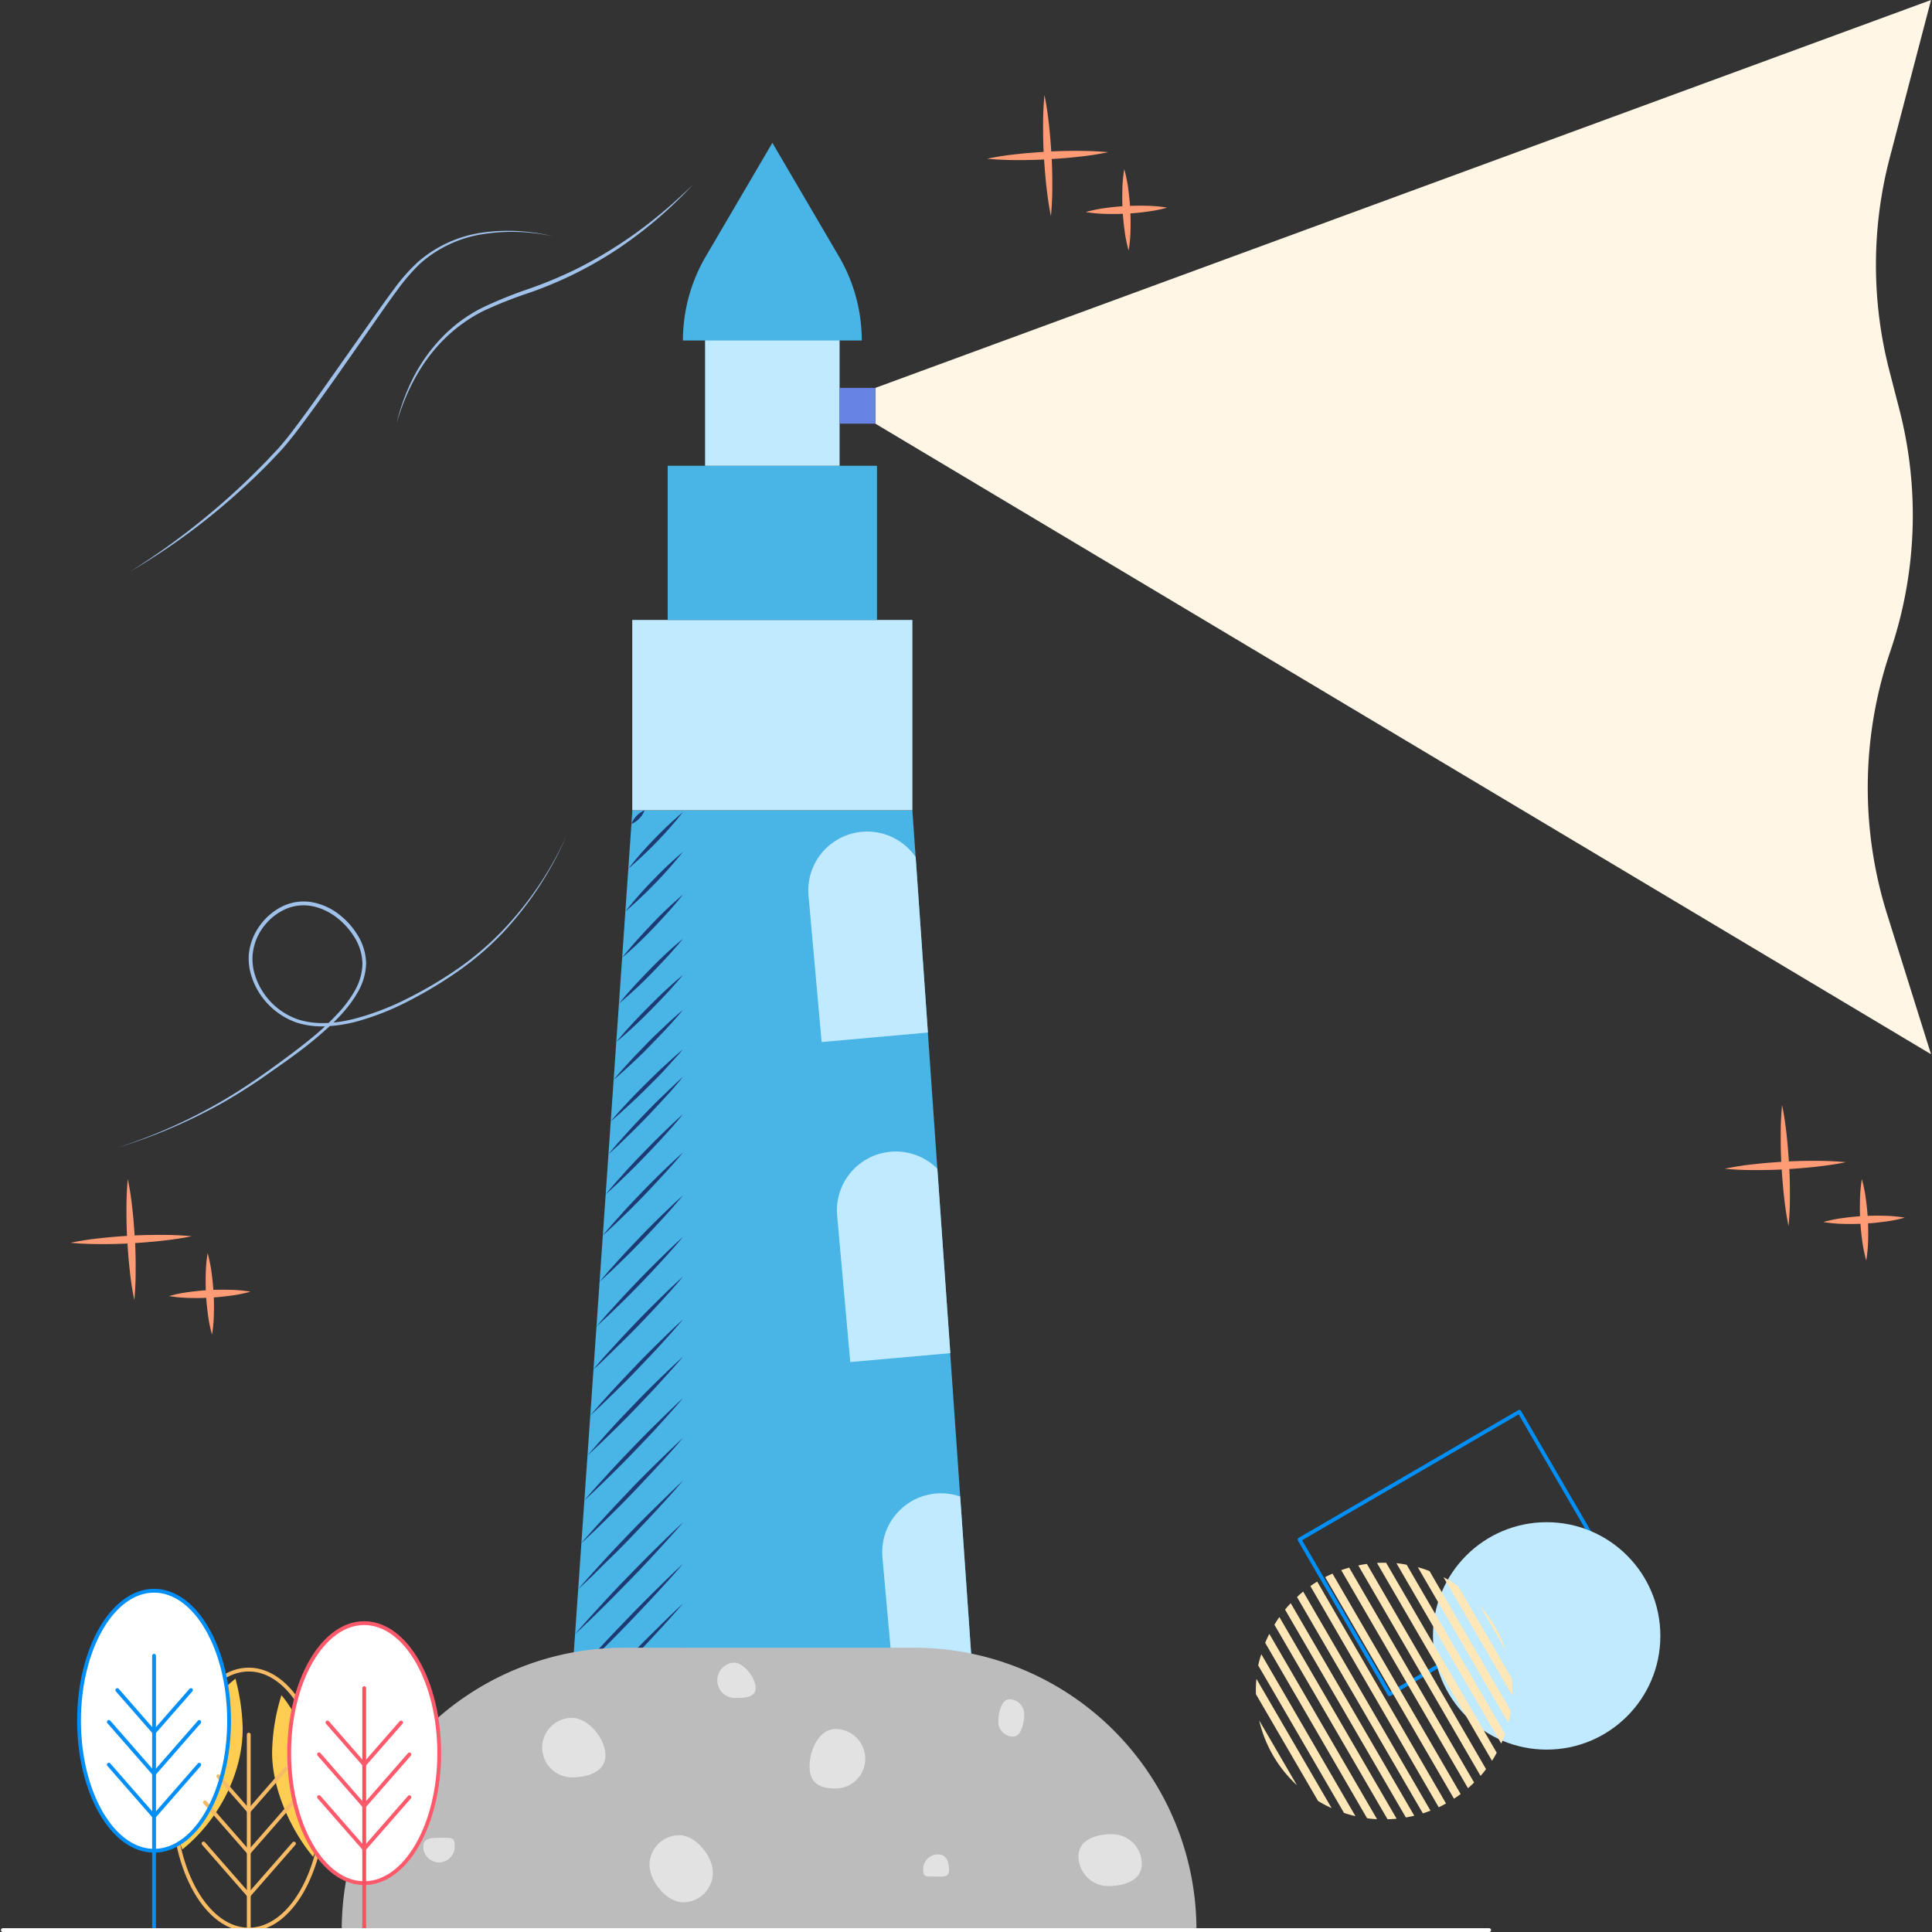 <svg id="SvgjsSvg1001" width="360" height="360" xmlns="http://www.w3.org/2000/svg" version="1.1" xmlns:xlink="http://www.w3.org/1999/xlink" xmlns:svgjs="http://svgjs.com/svgjs"><rect width="100%" height="100%" fill="#333333" stroke="none"/><defs id="SvgjsDefs1002"></defs><g id="SvgjsG1008" transform="matrix(1,0,0,1,0,0)"><svg xmlns="http://www.w3.org/2000/svg" viewBox="0 0 506.21 506.72" width="360" height="360"><g data-name="Layer 2" fill="#000000" class="color000 svgShape"><g data-name="Layer 1" fill="#000000" class="color000 svgShape"><rect width="66.69" height="46.96" x="347.87" y="383.88" fill="none" stroke="#008ef8" stroke-linecap="round" stroke-linejoin="round" transform="rotate(149.83 381.216 407.343)" class="colorStroke008ef8 svgStroke"></rect><circle cx="405.4" cy="429.06" r="29.82" fill="#c0eaff" class="colorc1e3f7 svgShape"></circle><path fill="#fff6e5" d="M229.34,101.73,506.21,0,495.37,41.43a110.93,110.93,0,0,0-.06,55.89l2.58,10a111,111,0,0,1-2.37,63.54h0a111,111,0,0,0-.83,68.91l11.52,36.73L229.34,111.12Z" class="colorfff8e9 svgShape"></path><path fill="#49b4e6" d="M259.05,499.8a253.7,253.7,0,0,1-89.9,4.24q-4.41-.59-8.81-1.32t-8.89-1.66q-2.92-.58-5.84-1.26l.18-2.65.54-7.66.31-4.44.74-10.7.75-10.71.5-7.19.34-4.9.78-11.23.82-11.72.82-11.78.84-12.1.78-11.24.82-11.72.73-10.52.84-12.1.79-11.25.81-11.72.85-12.13.75-10.79.73-10.58.6-8.61.76-10.86.69-9.91.7-10.12.84-12,.84-12.1.78-11.24h0l.81-11.72.25-3.57h73.44l17,243.93,2.53,36.32Z" class="color008ef8 svgShape"></path><path fill="#489ee0" d="M259.05,499.8a253.7,253.7,0,0,1-89.9,4.24q-4.41-.59-8.81-1.32t-8.89-1.66q-2.92-.58-5.84-1.26l.18-2.65.54-7.66.31-4.44.74-10.7.75-10.71.5-7.19q2.69.58,5.38,1.1c2.73.53,5.47,1,8.21,1.45s5.61.86,8.42,1.2A253.78,253.78,0,0,0,256,456.45l2.53,36.32Z" class="color489ee0 svgShape"></path><path fill="#1e3a73" d="M168.81 212.52a5.8 5.8 0 01-1.37 2.13 5.66 5.66 0 01-2.08 1.44 6.39 6.39 0 013.45-3.57zM178.87 213a107.64 107.64 0 01-14.33 14.83 93.21 93.21 0 016.8-7.76A95.06 95.06 0 01178.87 213zM178.87 223.42a118.84 118.84 0 01-15.11 15.64 103.44 103.44 0 017.19-8.17A105.6 105.6 0 01178.87 223.42zM178.87 234.64c-2.38 3-5 5.84-7.62 8.61s-5.39 5.43-8.33 7.91c2.37-3 5-5.84 7.61-8.61S175.93 237.12 178.87 234.64zM178.87 282.44c-1.48 1.83-3 3.58-4.61 5.32s-3.18 3.45-4.8 5.14-3.28 3.36-5 5L162 300.31c-.88.79-1.73 1.6-2.62 2.36.73-.92 1.51-1.8 2.26-2.7l2.35-2.62c1.56-1.75 3.18-3.45 4.8-5.14s3.27-3.36 5-5S177.09 284 178.87 282.44zM178.87 292.26c-1.54 1.89-3.16 3.71-4.79 5.51s-3.31 3.57-5 5.33-3.39 3.48-5.15 5.17l-2.63 2.53c-.91.81-1.79 1.65-2.71 2.45.76-.95 1.57-1.86 2.35-2.79l2.44-2.72c1.62-1.82 3.3-3.58 5-5.33s3.4-3.48 5.15-5.17S177 293.87 178.87 292.26zM178.87 302.27c-1.61 2-3.29 3.84-5 5.71s-3.43 3.7-5.17 5.52-3.52 3.61-5.34 5.36l-2.73 2.63c-.93.85-1.85 1.72-2.8 2.55.79-1 1.63-1.93 2.45-2.89l2.53-2.82c1.68-1.88 3.42-3.7 5.17-5.52s3.52-3.61 5.34-5.36S177 303.94 178.87 302.27zM178.87 313.53c-1.68 2-3.43 4-5.19 5.93s-3.57 3.84-5.39 5.74-3.66 3.75-5.55 5.58l-2.83 2.73c-1 .89-1.92 1.8-2.91 2.66.83-1 1.7-2 2.55-3l2.64-2.93c1.76-1.95 3.57-3.84 5.38-5.74s3.67-3.75 5.55-5.58S176.9 315.27 178.87 313.53zM178.87 324.41c-1.74 2.1-3.56 4.12-5.4 6.14s-3.7 4-5.58 5.95-3.8 3.89-5.76 5.79l-2.93 2.84c-1 .92-2 1.86-3 2.76.86-1.06 1.77-2.07 2.66-3.11l2.73-3c1.83-2 3.71-4 5.59-5.95s3.8-3.89 5.75-5.79S176.83 326.22 178.87 324.41zM178.87 334.84c-1.81 2.17-3.7 4.26-5.59 6.34s-3.84 4.12-5.79 6.16-3.93 4-6 6l-3 2.94c-1 1-2 1.94-3.11 2.87.89-1.09 1.84-2.14 2.75-3.21L161 352.8c1.89-2.09 3.84-4.12 5.78-6.16s3.93-4 5.95-6S176.76 336.72 178.87 334.84zM178.87 346.07c-1.88 2.24-3.84 4.41-5.8 6.56s-4 4.27-6 6.37-4.07 4.18-6.16 6.21l-3.14 3.05c-1.07 1-2.12 2-3.21 3 .93-1.13 1.91-2.21 2.86-3.32l2.94-3.24c2-2.16 4-4.27 6-6.37s4.07-4.18 6.16-6.21S176.69 348 178.87 346.07zM178.87 355.83c-1.94 2.3-4 4.53-6 6.75s-4.1 4.39-6.17 6.56-4.19 4.31-6.35 6.4l-3.23 3.15c-1.1 1-2.18 2.07-3.3 3.07 1-1.16 2-2.27 2.95-3.41l3-3.34c2-2.22 4.1-4.39 6.18-6.56s4.19-4.31 6.34-6.4S176.63 357.85 178.87 355.83zM178.87 366.7c-2 2.37-4.09 4.67-6.19 7s-4.24 4.54-6.38 6.78-4.33 4.44-6.55 6.61l-3.33 3.25c-1.14 1.06-2.25 2.14-3.41 3.18 1-1.19 2-2.34 3.05-3.52l3.14-3.44c2.09-2.3 4.23-4.54 6.38-6.78s4.33-4.44 6.55-6.61S176.56 368.79 178.87 366.7zM178.87 377.14c-2.07 2.44-4.22 4.81-6.39 7.16s-4.36 4.67-6.57 7-4.46 4.58-6.75 6.81l-3.43 3.35c-1.17 1.09-2.31 2.21-3.5 3.28 1-1.23 2.1-2.41 3.15-3.62l3.23-3.54c2.16-2.36 4.37-4.67 6.58-7s4.46-4.58 6.74-6.81S176.5 379.3 178.87 377.14zM178.87 388.36c-2.14 2.51-4.36 4.95-6.6 7.38s-4.5 4.82-6.78 7.2-4.6 4.72-7 7L155 413.43c-1.21 1.13-2.39 2.28-3.61 3.39 1.06-1.26 2.17-2.48 3.26-3.73l3.33-3.65c2.23-2.44 4.51-4.82 6.79-7.2s4.6-4.72 6.95-7S176.43 390.59 178.87 388.36zM178.87 399.3c-2.21 2.58-4.5 5.09-6.8 7.59s-4.64 5-7 7.41-4.74 4.86-7.16 7.24l-3.64 3.57c-1.24 1.16-2.45 2.35-3.71 3.49 1.1-1.3 2.24-2.55 3.36-3.83l3.44-3.76c2.29-2.51 4.64-5 7-7.41s4.73-4.86 7.16-7.24S176.36 401.6 178.87 399.3zM178.87 451.68c-2.54 2.92-5.16 5.77-7.79 8.61s-5.31 5.61-8 8.42-5.4 5.54-8.14 8.26l-4.13 4.08c-1.4 1.33-2.78 2.69-4.2 4 1.26-1.47 2.57-2.89 3.85-4.34l3.93-4.27c2.63-2.84 5.32-5.61 8-8.42s5.4-5.54 8.14-8.26S176 454.32 178.87 451.68zM145.79 497.15c1.3-1.5 2.64-3 4-4.45l4-4.38c2.7-2.91 5.46-5.76 8.19-8.64s5.54-5.68 8.35-8.48l4.24-4.19c1.43-1.37 2.85-2.76 4.31-4.11-1.3 1.51-2.64 3-4 4.45l-4 4.38c-2.69 2.91-5.45 5.76-8.18 8.64s-5.54 5.69-8.35 8.49S148.69 494.44 145.79 497.15zM151.45 501.06c.63-.75 1.28-1.49 1.93-2.22s1.28-1.48 2-2.2l4-4.34a.41.41 0 01.29-.13h0l-.31.13c3.14-3.38 6.36-6.7 9.6-10 1.62-1.65 3.28-3.26 4.93-4.88s3.33-3.2 5-4.77c-1.51 1.75-3 3.49-4.6 5.19s-3.11 3.42-4.7 5.09c-3.17 3.36-6.37 6.69-9.64 9.95h0a.46.46 0 01-.3.12h0l.31-.13-4.2 4.12c-.69.69-1.41 1.35-2.12 2S152.17 500.4 151.45 501.06zM160.34 502.72c1.39-1.74 2.87-3.41 4.36-5.06s3-3.27 4.54-4.88 3.11-3.18 4.72-4.71l2.42-2.3c.83-.74 1.63-1.51 2.49-2.23-.69.88-1.43 1.71-2.14 2.57l-2.22 2.49c-1.48 1.66-3 3.27-4.55 4.88s-3.1 3.18-4.71 4.71S162 501.27 160.34 502.72zM169.15 504a43 43 0 014.5-5.38 42.38 42.38 0 015.22-4.69A49.36 49.36 0 01169.15 504zM178.87 410.17c-2.28 2.66-4.64 5.24-7 7.8s-4.78 5.1-7.19 7.62-4.87 5-7.37 7.46l-3.74 3.67c-1.27 1.2-2.52 2.42-3.81 3.6 1.13-1.34 2.31-2.63 3.46-3.94l3.54-3.86c2.36-2.58 4.78-5.1 7.2-7.62s4.87-5 7.36-7.46S176.29 412.54 178.87 410.17zM178.87 420.6c-2.35 2.72-4.77 5.37-7.2 8s-4.91 5.23-7.39 7.82-5 5.14-7.56 7.66l-3.84 3.77c-1.3 1.23-2.59 2.49-3.91 3.7 1.16-1.37 2.37-2.69 3.56-4l3.64-4c2.42-2.65 4.9-5.24 7.39-7.82s5-5.14 7.56-7.66S176.23 423 178.87 420.6zM148.13 463.64c2.41-2.8 4.9-5.52 7.41-8.22s5-5.38 7.6-8 5.14-5.28 7.77-7.87l3.94-3.88c1.34-1.27 2.66-2.56 4-3.81-1.2 1.4-2.45 2.76-3.67 4.15L171.46 440c-2.5 2.72-5.05 5.38-7.6 8s-5.15 5.28-7.77 7.87S150.84 461.13 148.13 463.64zM147.38 474.35c2.47-2.86 5-5.64 7.59-8.41s5.2-5.48 7.79-8.22 5.28-5.4 8-8.06l4-4c1.38-1.3 2.72-2.62 4.12-3.9-1.23 1.44-2.51 2.83-3.76 4.24l-3.84 4.17c-2.57 2.76-5.2 5.47-7.79 8.21s-5.27 5.41-8 8.06S150.15 471.78 147.38 474.35zM178.87 275.22c-1.44 1.72-3 3.35-4.47 5s-3.08 3.22-4.65 4.79-3.17 3.13-4.82 4.63l-2.46 2.26c-.85.72-1.67 1.48-2.54 2.18.71-.87 1.46-1.68 2.19-2.53l2.27-2.45c1.52-1.64 3.08-3.22 4.66-4.79s3.17-3.13 4.81-4.63S177.14 276.64 178.87 275.22zM178.87 264.88c-1.37 1.67-2.82 3.27-4.28 4.85s-3 3.13-4.46 4.66-3 3-4.62 4.5l-2.38 2.19c-.81.71-1.6 1.44-2.44 2.12.67-.84 1.4-1.64 2.1-2.46l2.17-2.39c1.45-1.59 3-3.13 4.46-4.66s3.05-3 4.63-4.5S177.21 266.26 178.87 264.88zM178.87 255.7c-2.64 3.21-5.49 6.2-8.39 9.15s-5.91 5.79-9.1 8.44c2.63-3.21 5.48-6.21 8.39-9.15S175.67 258.35 178.87 255.7zM178.87 246.21c-2.52 3.1-5.26 6-8 8.83s-5.67 5.58-8.75 8.13c2.51-3.1 5.25-6 8-8.83S175.79 248.76 178.87 246.21z" class="color2428bb svgShape"></path><rect width="73.48" height="49.92" x="165.57" y="162.6" fill="#c0eaff" class="colorc1e3f7 svgShape"></rect><rect width="54.9" height="40.44" x="174.86" y="122.16" fill="#49b4e6" class="color008ef8 svgShape"></rect><rect width="35.28" height="40.86" x="184.67" y="81.3" fill="#c0eaff" class="colorc1e3f7 svgShape"></rect><path fill="#49b4e6" d="M225.75,89.31H178.86a43.66,43.66,0,0,1,6-22.07l17.46-29.78,17.45,29.78a43.66,43.66,0,0,1,6,22.07Z" class="color008ef8 svgShape"></path><path fill="#c0eaff" d="M239.9 224.79a15.44 15.44 0 00-28.1 10.11l3.44 38.41 27.87-2.5zM245.59 306.53a15.41 15.41 0 00-12.28-4.45h0a15.44 15.44 0 00-14 16.76l3.44 38.4L249 354.9zM251.58 392.5a15.45 15.45 0 00-6.39-.78h0a15.44 15.44 0 00-14 16.76l3.44 38.4 20.6-1.84z" class="colorc1e3f7 svgShape"></path><rect width="9.39" height="9.39" x="219.95" y="101.73" fill="#6784e4" class="color0234c1 svgShape"></rect><path fill="#a0c2ea" d="M33.93 149.88a190.83 190.83 0 0029.41-22.75c2.26-2.12 4.44-4.33 6.61-6.54 1-1.14 2.16-2.24 3.16-3.4s2-2.37 2.93-3.59c3.77-4.91 7.34-10 10.92-15.08L97.7 83.28c1.8-2.53 3.59-5.08 5.46-7.57a47.66 47.66 0 016.2-7A32.73 32.73 0 01126.26 61 48.5 48.5 0 01144.81 62a49.31 49.31 0 00-18.47-.58 32.15 32.15 0 00-16.47 7.77 52.3 52.3 0 00-6 7c-1.84 2.49-3.61 5-5.4 7.59L87.77 99.09c-3.6 5.07-7.19 10.14-11 15.07-1 1.22-1.93 2.44-3 3.62s-2.14 2.27-3.21 3.41c-2.18 2.22-4.4 4.41-6.71 6.5A178 178 0 0149.49 139.6 174.28 174.28 0 0133.93 149.88zM103.77 111a54 54 0 014.46-12.14 44.24 44.24 0 017.59-10.53 38.77 38.77 0 0110.51-7.67 112.88 112.88 0 0112-4.86 114.62 114.62 0 0011.91-4.91 108.45 108.45 0 0011.21-6.33A110.27 110.27 0 00171.89 57c3.36-2.7 6.54-5.61 9.64-8.61A112.77 112.77 0 01161.9 65.2a103.1 103.1 0 01-23.19 11.54 114.07 114.07 0 00-12 4.73 40 40 0 00-10.38 7.4C110.22 94.86 106.16 102.74 103.77 111zM30.33 301.08A139.33 139.33 0 0058.11 288.7c4.38-2.56 8.59-5.39 12.71-8.37s8.22-6 12.06-9.26a64.52 64.52 0 005.46-5.25 31.51 31.51 0 004.47-6 15 15 0 002-7 13.66 13.66 0 00-2.1-7c-2.58-4.19-6.86-7.56-11.75-8.27a11.89 11.89 0 00-7.1 1.26 15 15 0 00-5.44 4.88A14.26 14.26 0 0066 250.48a14.51 14.51 0 00.21 3.66 17.61 17.61 0 001.13 3.52 18 18 0 0010.65 9.74c4.76 1.52 10 1 14.81-.22a70.51 70.51 0 0014.11-5.45A108.74 108.74 0 00119.92 254a77.92 77.92 0 0011.54-9.85A88.45 88.45 0 00148.41 219a88.76 88.76 0 01-16.6 25.46 78.11 78.11 0 01-11.53 10 110.65 110.65 0 01-13.07 7.93A68.87 68.87 0 0193 268a38.15 38.15 0 01-7.61 1.17 22.28 22.28 0 01-7.69-.92 19 19 0 01-11.24-10.22 18.48 18.48 0 01-1.21-3.73A15.58 15.58 0 0165 250.4a15.16 15.16 0 012.67-7.32 16 16 0 015.81-5.19 12.83 12.83 0 017.68-1.33 16.19 16.19 0 017.16 3 20.19 20.19 0 015.24 5.73 14.57 14.57 0 012.21 7.45 15.92 15.92 0 01-2.17 7.45c-2.56 4.53-6.33 8.12-10.19 11.44s-8 6.27-12.2 9.19a149.13 149.13 0 01-12.83 8.28A139 139 0 0130.33 301.08z" class="colora0c2ea svgShape"></path><path fill="#ff9c76" d="M273.68,24.92c.55,2.62.91,5.25,1.2,7.88s.49,5.28.65,7.92.22,5.29.21,7.94a79.17,79.17,0,0,1-.36,8c-.55-2.63-.91-5.26-1.2-7.89s-.49-5.28-.65-7.92-.22-5.29-.2-7.94A78.83,78.83,0,0,1,273.68,24.92Z" class="colorf46534 svgShape"></path><path fill="#ff9c76" d="M290.39 39.92a78.74 78.74 0 01-7.89 1.21c-2.63.3-5.27.48-7.92.64s-5.29.23-7.94.21a79 79 0 01-8-.35 78.74 78.74 0 017.89-1.21c2.63-.3 5.27-.48 7.92-.64s5.29-.22 7.94-.21S287.72 39.65 290.39 39.92zM294.61 44.36a36.16 36.16 0 011.06 5.29c.24 1.78.42 3.55.51 5.33s.12 3.56.07 5.35a36.35 36.35 0 01-.49 5.38 36.2 36.2 0 01-1.07-5.29c-.24-1.78-.41-3.55-.51-5.33s-.11-3.56-.06-5.35A36.35 36.35 0 01294.61 44.36z" class="colorf46534 svgShape"></path><path fill="#ff9c76" d="M305.86 54.46a36.29 36.29 0 01-5.3 1.06c-1.77.25-3.54.42-5.32.51s-3.57.12-5.35.07a36.61 36.61 0 01-5.39-.49 38 38 0 015.3-1.07c1.77-.24 3.55-.41 5.33-.5s3.56-.12 5.35-.07A36.35 36.35 0 01305.86 54.46zM33.26 309.23a78.74 78.74 0 011.21 7.89c.3 2.63.48 5.28.65 7.92s.22 5.29.2 7.94a76 76 0 01-.35 8 75.92 75.92 0 01-1.2-7.89c-.3-2.63-.49-5.27-.65-7.91s-.22-5.29-.2-7.95A78.93 78.93 0 0133.26 309.23z" class="colorf46534 svgShape"></path><path fill="#ff9c76" d="M50 324.24c-2.62.55-5.25.91-7.89 1.2s-5.28.49-7.92.65-5.29.22-7.94.21-5.31-.08-8-.35a78.74 78.74 0 017.89-1.21c2.63-.3 5.27-.49 7.91-.65s5.29-.22 7.95-.2A79 79 0 0150 324.24zM54.2 328.67a38 38 0 011.06 5.3c.24 1.77.41 3.55.51 5.33s.12 3.56.07 5.35a36.35 36.35 0 01-.49 5.38 35.3 35.3 0 01-1.07-5.3c-.24-1.77-.42-3.55-.51-5.33s-.11-3.56-.06-5.35A36.47 36.47 0 0154.2 328.67z" class="colorf46534 svgShape"></path><path fill="#ff9c76" d="M65.45 338.78a38 38 0 01-5.3 1.06c-1.77.24-3.55.41-5.33.51s-3.56.12-5.35.07a36.47 36.47 0 01-5.38-.49 35.3 35.3 0 015.3-1.07c1.77-.24 3.55-.42 5.33-.51s3.56-.11 5.35-.06A36.35 36.35 0 0165.45 338.78zM467.14 289.81c.55 2.62.91 5.26 1.2 7.89s.49 5.28.65 7.92.22 5.29.21 7.94a78.84 78.84 0 01-.36 8c-.55-2.62-.91-5.25-1.2-7.89s-.49-5.27-.65-7.91-.22-5.29-.2-8A79 79 0 01467.14 289.81z" class="colorf46534 svgShape"></path><path fill="#ff9c76" d="M483.85 304.82c-2.62.55-5.25.91-7.89 1.2s-5.27.49-7.92.65-5.29.23-7.94.21a79 79 0 01-8-.35 78.74 78.74 0 017.89-1.21c2.63-.3 5.27-.49 7.92-.65s5.29-.22 7.94-.2A79 79 0 01483.85 304.82zM488.07 309.25a36.56 36.56 0 011.06 5.3c.24 1.77.42 3.55.51 5.33s.12 3.56.07 5.35a36.35 36.35 0 01-.49 5.38 36.6 36.6 0 01-1.07-5.3c-.24-1.77-.41-3.54-.51-5.32s-.11-3.57-.06-5.36A36.6 36.6 0 01488.07 309.25z" class="colorf46534 svgShape"></path><path fill="#ff9c76" d="M499.32,319.36a36.29,36.29,0,0,1-5.3,1.06c-1.77.24-3.54.42-5.32.51s-3.57.12-5.35.07a36.61,36.61,0,0,1-5.39-.49,36.6,36.6,0,0,1,5.3-1.07c1.77-.24,3.55-.42,5.33-.51s3.56-.11,5.35-.06A36.35,36.35,0,0,1,499.32,319.36Z" class="colorf46534 svgShape"></path><path fill="#ffe7b8" d="M329.28 440.33L349 474.23a31.14 31.14 0 01-3.56-1.88l-16.29-28A28.26 28.26 0 01329.28 440.33zM330 451.22l9.9 17A33.38 33.38 0 01330 451.22zM330.56 433.86l24.69 42.48c-1-.24-2-.52-3-.85l-22.5-38.69A22.27 22.27 0 01330.56 433.86zM332.67 428.54l28.24 48.58a19.48 19.48 0 01-2.61-.24l-26.72-46A20.6 20.6 0 01332.67 428.54zM335.3 424.12L366.05 477a23.42 23.42 0 01-2.39.14l-29.66-51c0-.09.11-.18.17-.29C334.52 425.24 334.91 424.67 335.3 424.12zM338.28 420.49l32.4 55.73c-.74.18-1.46.34-2.21.45l-31.68-54.5A19.86 19.86 0 01338.28 420.49zM341.54 417.44l33.39 57.45c-.68.27-1.35.51-2 .72l-33-56.73A17 17 0 01341.54 417.44zM345.22 414.82L379 473a17.14 17.14 0 01-1.91 1L343.43 416C344 415.58 344.61 415.18 345.22 414.82zM349.24 412.74l33.6 57.8c-.56.42-1.14.83-1.76 1.21l-33.77-58.09A17 17 0 01349.24 412.74zM353.61 411.16l32.76 56.36c-.51.52-1.06 1-1.61 1.48l-33.25-57.19C352.2 411.58 352.9 411.35 353.61 411.16zM358.25 410.19L389.5 464a19.15 19.15 0 01-1.44 1.77L356 410.58A20.54 20.54 0 01358.25 410.19zM363.3 409.89l29 49.81c-.28.54-.57 1.05-.87 1.55-.12.19-.25.39-.37.56l-30.16-51.88C361.67 409.88 362.47 409.86 363.3 409.89zM368.69 410.41l25.8 44.37a21.92 21.92 0 01-1 2.51L366 410A19.14 19.14 0 01368.69 410.41zM374.68 412.06L396 448.76a24.05 24.05 0 01-.66 3.12l-23.73-40.83A27.92 27.92 0 01374.68 412.06zM382.17 416l14.08 24.22a28.06 28.06 0 01.15 4.5l-18.06-31.06c.71.38 1.45.79 2.14 1.23S381.63 415.65 382.17 416zM394.66 432.84L387.78 421A33.46 33.46 0 01394.66 432.84z" class="colorffedc5 svgShape"></path><path fill="#bdbcbc" d="M163.43,432.16h76.06a74.06,74.06,0,0,1,74.06,74.06v0a0,0,0,0,1,0,0H89.37a0,0,0,0,1,0,0v0A74.06,74.06,0,0,1,163.43,432.16Z" class="colora3a3a3 svgShape"></path><path fill="#e2e2e2" d="M119 484.14a4.12 4.12 0 11-8.23 0c0-2.27 2.84-2.12 5.12-2.12S119 481.87 119 484.14zM158.54 460.35c0 4.31-4.49 5.8-8.79 5.8a7.8 7.8 0 010-15.6C154.05 450.55 158.54 456.05 158.54 460.35zM226.68 461.28a7.8 7.8 0 01-7.8 7.8c-4.3 0-6.8-1.49-6.8-5.8s2.5-9.8 6.8-9.8A7.8 7.8 0 01226.68 461.28zM299.21 488.86c0 4.31-4.49 5.8-8.8 5.8a7.8 7.8 0 01-7.8-7.8c0-4.3 4.5-5.79 8.8-5.79A7.8 7.8 0 01299.21 488.86zM186.71 491.13a7.8 7.8 0 01-7.8 7.8c-4.31 0-8.8-5.49-8.8-9.8a7.8 7.8 0 017.8-7.8C182.21 481.33 186.71 486.83 186.71 491.13zM248.66 490.42c0 2.15-1.74 1.74-3.9 1.74s-2.89.26-2.89-1.9a3.9 3.9 0 013.89-3.9C247.92 486.36 248.66 488.26 248.66 490.42zM268.38 449.59c0 2.15-.75 5.89-2.9 5.89a3.9 3.9 0 01-3.9-3.89c0-2.16.75-5.9 2.9-5.9A3.9 3.9 0 01268.38 449.59zM197.94 442.71c0 2.56-3.08 2.63-5.64 2.63a4.64 4.64 0 010-9.27C194.86 436.07 197.94 440.15 197.94 442.71z" class="color7f7f7f svgShape"></path><ellipse cx="64.99" cy="471.99" fill="none" stroke="#f7bb66" stroke-miterlimit="10" rx="19.68" ry="34.1" class="colorStrokeffcd52 svgStroke"></ellipse><path fill="#ffcd52" d="M81.87,487c2.8-6.46.69-10.42.69-15,0-9.63-3.22-20.54-9-27.38a52.9,52.9,0,0,0-2.45,15.14C71.14,469.37,76.13,480.14,81.87,487Z" class="colorffcd52 svgShape"></path><ellipse cx="95.27" cy="459.81" fill="#ffffff" rx="19.68" ry="34.1" class="colorfff svgShape"></ellipse><path fill="#ffcd52" d="M47,473.06c0,3.8-1.54,6.84.57,12,9-7.21,15.83-19.31,15.83-31.78a56.08,56.08,0,0,0-1.9-13C52.4,447.41,47,460.59,47,473.06Z" class="colorffcd52 svgShape"></path><ellipse cx="40.15" cy="451.31" fill="#ffffff" rx="19.68" ry="34.1" class="colorfff svgShape"></ellipse><line x1="64.99" x2="64.99" y1="506.09" y2="454.95" fill="none" stroke="#f7bb66" stroke-linecap="round" stroke-linejoin="round" class="colorStrokeffcd52 svgStroke"></line><line x1="64.99" x2="57.02" y1="474.98" y2="465.87" fill="none" stroke="#f7bb66" stroke-linecap="round" stroke-linejoin="round" class="colorStrokeffcd52 svgStroke"></line><line x1="64.99" x2="53.5" y1="485.86" y2="472.73" fill="none" stroke="#f7bb66" stroke-linecap="round" stroke-linejoin="round" class="colorStrokeffcd52 svgStroke"></line><line x1="64.99" x2="53.13" y1="497.07" y2="483.51" fill="none" stroke="#f7bb66" stroke-linecap="round" stroke-linejoin="round" class="colorStrokeffcd52 svgStroke"></line><line x1="64.99" x2="74.65" y1="475" y2="463.95" fill="none" stroke="#f7bb66" stroke-linecap="round" stroke-linejoin="round" class="colorStrokeffcd52 svgStroke"></line><line x1="64.99" x2="76.85" y1="485.88" y2="472.32" fill="none" stroke="#f7bb66" stroke-linecap="round" stroke-linejoin="round" class="colorStrokeffcd52 svgStroke"></line><line x1="64.99" x2="76.85" y1="497.09" y2="483.53" fill="none" stroke="#f7bb66" stroke-linecap="round" stroke-linejoin="round" class="colorStrokeffcd52 svgStroke"></line><ellipse cx="40.15" cy="451.31" fill="none" stroke="#008ef8" stroke-miterlimit="10" rx="19.68" ry="34.1" class="colorStroke008ef8 svgStroke"></ellipse><polyline fill="none" stroke="#008ef8" stroke-linecap="round" stroke-linejoin="round" points="40.15 434.27 40.15 485.41 40.15 506.22"></polyline><line x1="40.15" x2="30.51" y1="454.3" y2="443.27" fill="none" stroke="#008ef8" stroke-linecap="round" stroke-linejoin="round" class="colorStroke008ef8 svgStroke"></line><line x1="40.15" x2="28.29" y1="465.18" y2="451.62" fill="none" stroke="#008ef8" stroke-linecap="round" stroke-linejoin="round" class="colorStroke008ef8 svgStroke"></line><line x1="40.15" x2="28.29" y1="476.39" y2="462.83" fill="none" stroke="#008ef8" stroke-linecap="round" stroke-linejoin="round" class="colorStroke008ef8 svgStroke"></line><line x1="40.15" x2="49.82" y1="454.32" y2="443.27" fill="none" stroke="#008ef8" stroke-linecap="round" stroke-linejoin="round" class="colorStroke008ef8 svgStroke"></line><line x1="40.15" x2="52.01" y1="465.2" y2="451.64" fill="none" stroke="#008ef8" stroke-linecap="round" stroke-linejoin="round" class="colorStroke008ef8 svgStroke"></line><line x1="40.15" x2="52.01" y1="476.41" y2="462.85" fill="none" stroke="#008ef8" stroke-linecap="round" stroke-linejoin="round" class="colorStroke008ef8 svgStroke"></line><ellipse cx="95.27" cy="459.81" fill="none" stroke="#ff5a6c" stroke-linecap="round" stroke-linejoin="round" rx="19.68" ry="34.1" class="colorStrokeff5061 svgStroke"></ellipse><polyline fill="none" stroke="#ff5061" stroke-linecap="round" stroke-linejoin="round" points="95.27 442.77 95.27 493.91 95.27 506.22"></polyline><line x1="95.27" x2="85.62" y1="462.8" y2="451.77" fill="none" stroke="#ff5a6c" stroke-linecap="round" stroke-linejoin="round" class="colorStrokeff5061 svgStroke"></line><line x1="95.27" x2="83.41" y1="473.68" y2="460.12" fill="none" stroke="#ff5a6c" stroke-linecap="round" stroke-linejoin="round" class="colorStrokeff5061 svgStroke"></line><line x1="95.27" x2="83.41" y1="484.89" y2="471.33" fill="none" stroke="#ff5a6c" stroke-linecap="round" stroke-linejoin="round" class="colorStrokeff5061 svgStroke"></line><line x1="95.27" x2="104.94" y1="462.83" y2="451.77" fill="none" stroke="#ff5a6c" stroke-linecap="round" stroke-linejoin="round" class="colorStrokeff5061 svgStroke"></line><line x1="95.27" x2="107.13" y1="473.7" y2="460.14" fill="none" stroke="#ff5a6c" stroke-linecap="round" stroke-linejoin="round" class="colorStrokeff5061 svgStroke"></line><line x1="95.27" x2="107.13" y1="484.92" y2="471.36" fill="none" stroke="#ff5a6c" stroke-linecap="round" stroke-linejoin="round" class="colorStrokeff5061 svgStroke"></line><line x1=".5" x2="390.32" y1="506.22" y2="506.22" fill="none" stroke="#ffffff" stroke-linecap="round" stroke-linejoin="round" class="colorStroke545454 svgStroke"></line></g></g></svg></g></svg>